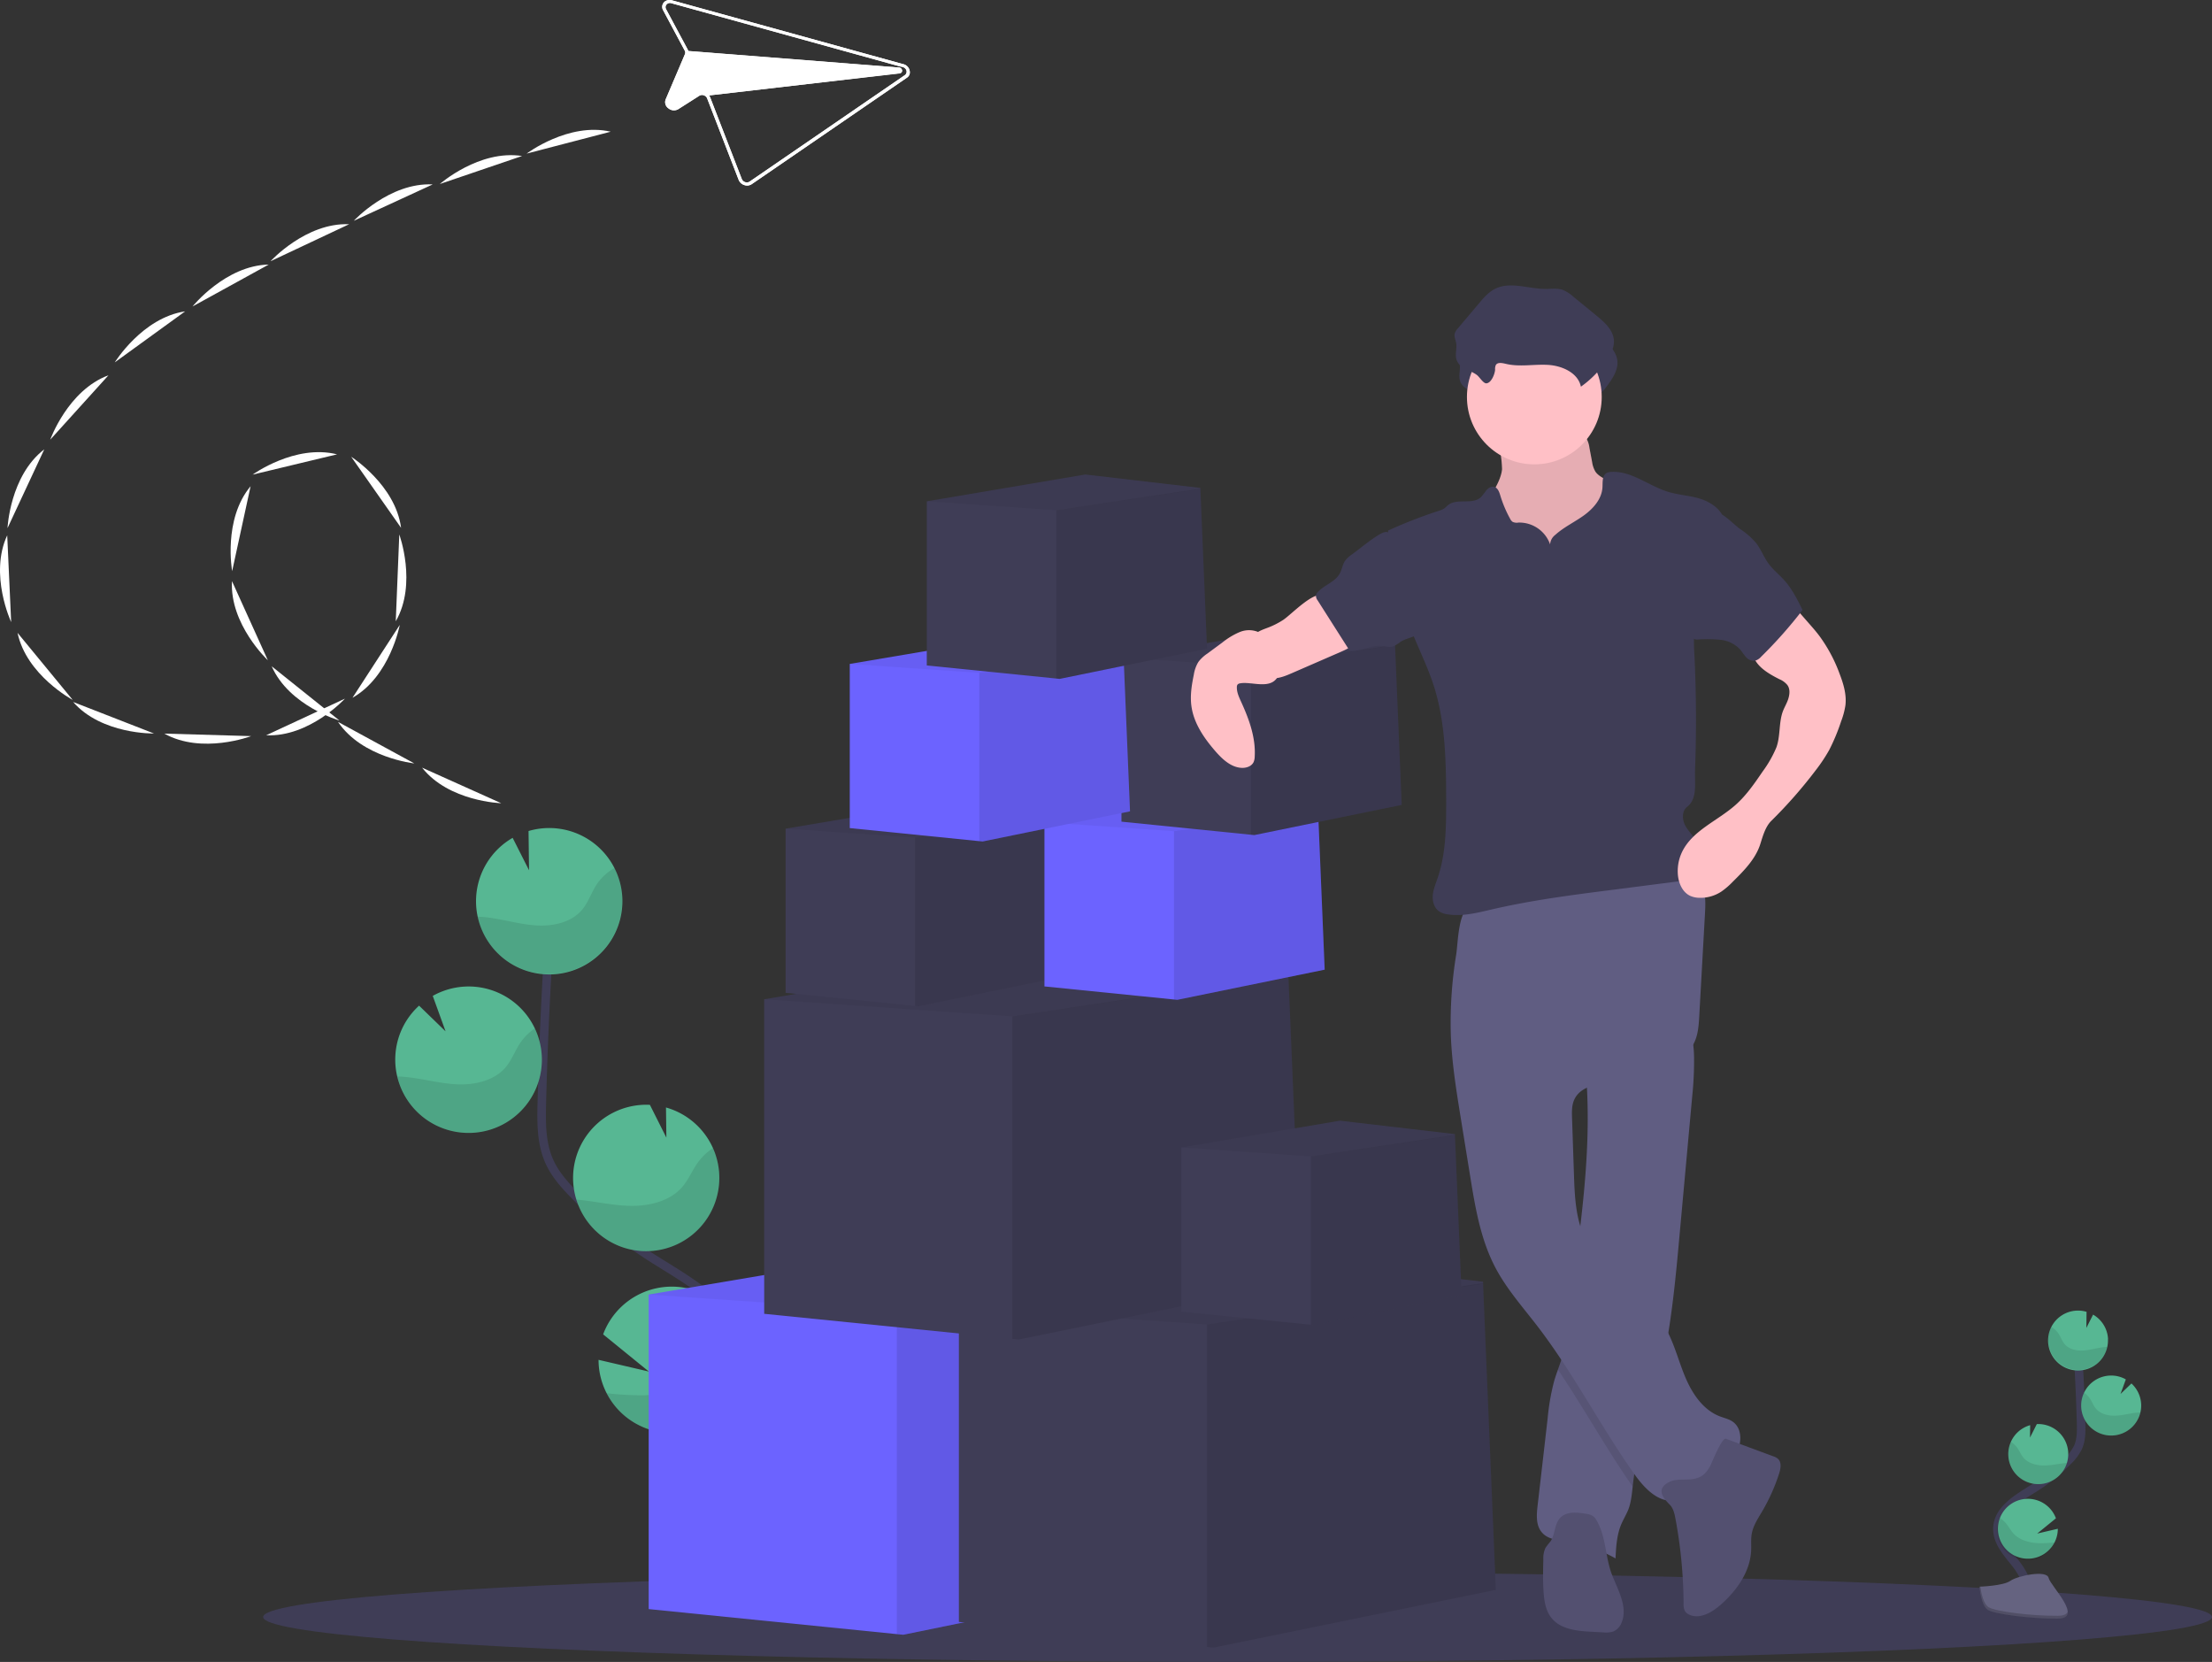 <svg xmlns="http://www.w3.org/2000/svg" viewBox="0 0 1034.01 776.72"><rect x="0" y="0" width="1034.01" height="776.72" fill="#333333" stroke="none"/><defs><style>.cls-1{fill:#3f3d56;}.cls-2{fill:none;stroke:#3f3d56;stroke-miterlimit:10;stroke-width:4px;}.cls-3{fill:#57b793;}.cls-4{opacity:0.1;}.cls-4,.cls-6,.cls-8{isolation:isolate;}.cls-5{fill:#656380;}.cls-6{opacity:0.2;}.cls-7{fill:#6c63ff;}.cls-8{opacity:0.05;}.cls-9{fill:#ffc0c6;}.cls-10{fill:#605d82;}.cls-11{fill:#535070;}.cls-12{fill:#fff;}</style></defs><g id="Layer_2" data-name="Layer 2"><g id="Layer_1-2" data-name="Layer 1"><ellipse class="cls-1" cx="578.51" cy="755.72" rx="455.5" ry="21"/><path class="cls-2" d="M946.5,747.89c3-5.51-.4-12.26-4.28-17.18s-8.61-10-8.51-16.29c.14-9,9.69-14.31,17.33-19.08a85.22,85.22,0,0,0,15.55-12.51,23.08,23.08,0,0,0,4.79-6.4c1.57-3.52,1.53-7.52,1.43-11.38q-.49-19.26-1.9-38.48"/><path class="cls-3" d="M985.42,625.89a14,14,0,0,0-7-11.5l-3.14,6.22.09-7.52a14,14,0,1,0,10,12.8h0Z"/><path class="cls-3" d="M960.39,720.89a14,14,0,1,1,.67-11.3l-8.76,7.13,9.64-2.24A14,14,0,0,1,960.39,720.89Z"/><path class="cls-3" d="M953.46,693.6a14,14,0,0,1-14.66-13.31v-.06a13.89,13.89,0,0,1,1.21-6.39,14,14,0,0,1,9-7.78l-.07,5.79,3.18-6.3h0a14,14,0,0,1,1.31,28.05Z"/><path class="cls-3" d="M987.53,670.89a14,14,0,0,1-1.32-28,13.82,13.82,0,0,1,7.52,1.78l-2.48,6.8,5.1-4.9a14,14,0,0,1,4.54,9.69,13.6,13.6,0,0,1-.36,3.86A14,14,0,0,1,987.53,670.89Z"/><path class="cls-4" d="M983.53,629.59c-3.24.36-6.39,1.37-9.64,1.57s-6.82-.58-8.88-3.11c-1.11-1.36-1.66-3.08-2.6-4.56a9.88,9.88,0,0,0-3.53-3.33,14,14,0,1,0,25.26,12.08,14.16,14.16,0,0,0,1-2.76C984.58,629.5,984.05,629.54,983.53,629.59Z"/><path class="cls-4" d="M987.53,670.89a14,14,0,0,1-13.35-20,10.27,10.27,0,0,1,2.82,2.83c1,1.51,1.6,3.25,2.78,4.64,2.18,2.57,5.92,3.41,9.31,3.25s6.65-1.11,10-1.42c.46,0,.94-.08,1.41-.09A14,14,0,0,1,987.53,670.89Z"/><path class="cls-4" d="M953.46,693.6a14,14,0,0,1-14.66-13.31v-.06a13.89,13.89,0,0,1,1.21-6.39,11.3,11.3,0,0,1,3,2.85c1.09,1.54,1.77,3.31,3,4.73,2.37,2.64,6.35,3.57,9.94,3.48s6.82-.93,10.28-1.19A14.07,14.07,0,0,1,953.46,693.6Z"/><path class="cls-4" d="M960.39,720.89a14,14,0,0,1-25.59-11.5,14.39,14.39,0,0,1,3.08,2.75c1.33,1.63,2.21,3.47,3.76,5,2.87,2.81,7.5,4,11.62,4.08A60.67,60.67,0,0,0,960.39,720.89Z"/><path class="cls-5" d="M925.34,741.54s11.07-.34,14.41-2.72,17-5.22,17.87-1.4,16.65,19,4.14,19.06-29.06-2-32.39-4S925.34,741.54,925.34,741.54Z"/><path class="cls-6" d="M962,755.15c-12.5.1-29.06-2-32.39-4-2.53-1.54-3.55-7.09-3.88-9.65h-.37s.7,8.93,4,11,19.88,4.08,32.39,4c3.61,0,4.86-1.32,4.79-3.22C966.05,754.41,964.67,755.13,962,755.15Z"/><path class="cls-2" d="M317.42,717c-7.26-13.44,1-29.9,10.44-41.88s21-24.44,20.75-39.71c-.36-21.94-23.64-34.89-42.24-46.52a207,207,0,0,1-37.93-30.49c-4.57-4.67-9-9.65-11.66-15.61-3.84-8.58-3.74-18.33-3.49-27.73q1.2-47,4.64-93.82"/><path class="cls-3" d="M222.56,419.57a34.19,34.19,0,0,1,17.08-28l7.66,15.15-.23-18.34a34.21,34.21,0,1,1-24.51,31.22Z"/><path class="cls-3" d="M283.58,651.13a34.2,34.2,0,0,0,64.59-14,33.68,33.68,0,0,0-2.23-13.88,34.21,34.21,0,0,0-64,.37L303.31,641l-23.51-5.47A33.92,33.92,0,0,0,283.58,651.13Z"/><path class="cls-3" d="M300.47,584.71a34.22,34.22,0,0,0,10.85-67.12l.18,14.09-7.7-15.33h-.09a34.22,34.22,0,0,0-3.19,68.37h0Z"/><path class="cls-3" d="M217.41,529.44a34.22,34.22,0,1,0-15.12-64l6,16.57L195.9,470a34,34,0,0,0-11.1,23.62,33.59,33.59,0,0,0,.87,9.42A34.23,34.23,0,0,0,217.41,529.44Z"/><path class="cls-4" d="M227.16,428.69c7.9.87,15.58,3.32,23.5,3.81s16.63-1.4,21.64-7.56c2.7-3.32,4.05-7.52,6.33-11.14a24.19,24.19,0,0,1,8.62-8.11,34.22,34.22,0,0,1-61.16,30.72,34.58,34.58,0,0,1-2.84-8C224.58,428.46,225.88,428.55,227.16,428.69Z"/><path class="cls-4" d="M217.41,529.44A34.24,34.24,0,0,0,250,480.64a25.17,25.17,0,0,0-6.88,6.88c-2.44,3.68-3.91,7.93-6.78,11.31-5.33,6.26-14.43,8.31-22.69,7.94s-16.23-2.73-24.45-3.48c-1.14-.1-2.3-.18-3.45-.21A34.21,34.21,0,0,0,217.41,529.44Z"/><path class="cls-4" d="M300.47,584.71a34.21,34.21,0,0,0,32.82-48.17,27.51,27.51,0,0,0-7.23,7c-2.66,3.75-4.32,8.07-7.43,11.53-5.77,6.43-15.47,8.7-24.22,8.49-8.47-.18-16.63-2.26-25.05-2.91A34.24,34.24,0,0,0,300.47,584.71Z"/><path class="cls-4" d="M283.58,651.13a34.2,34.2,0,0,0,64.59-14,33.68,33.68,0,0,0-2.23-13.88,34.37,34.37,0,0,0-7.5,6.69c-3.25,4-5.4,8.46-9.16,12.16-7,6.86-18.29,9.7-28.34,10A148.06,148.06,0,0,1,283.58,651.13Z"/><polygon class="cls-7" points="554.23 737.02 422.23 764.02 419.23 763.72 303.23 752.02 303.23 605.02 445.23 581.02 548.23 593.02 548.26 593.67 548.27 593.99 554.23 737.02"/><polygon class="cls-4" points="554.23 737.02 422.23 764.02 419.23 763.72 419.23 613.02 548.26 593.67 554.23 737.02"/><polygon class="cls-8" points="548.27 593.99 548.23 594.02 419.23 613.02 303.23 605.02 445.23 581.02 548.23 593.02 548.26 593.67 548.27 593.99"/><polygon class="cls-1" points="699.23 743.02 567.23 770.02 564.23 769.72 448.23 758.02 448.23 611.02 590.23 587.02 693.23 599.02 693.26 599.67 693.27 599.99 699.23 743.02"/><polygon class="cls-4" points="699.23 743.02 567.23 770.02 564.23 769.72 564.23 619.02 693.26 599.67 699.23 743.02"/><polygon class="cls-8" points="693.27 599.99 693.23 600.02 564.23 619.02 448.23 611.02 590.23 587.02 693.23 599.02 693.26 599.67 693.27 599.99"/><polygon class="cls-1" points="608.23 599.02 476.23 626.02 473.23 625.72 357.23 614.02 357.23 467.02 499.23 443.02 602.23 455.02 602.26 455.67 602.27 455.99 608.23 599.02"/><polygon class="cls-4" points="608.23 599.02 476.23 626.02 473.23 625.72 473.23 475.02 602.26 455.67 608.23 599.02"/><polygon class="cls-8" points="602.27 455.99 602.23 456.02 473.23 475.02 357.23 467.02 499.23 443.02 602.23 455.02 602.26 455.67 602.27 455.99"/><polygon class="cls-1" points="683.23 605.18 614.34 619.28 612.77 619.12 552.23 613.01 552.23 536.29 626.34 523.76 680.1 530.03 680.12 530.37 680.12 530.53 683.23 605.18"/><polygon class="cls-4" points="683.23 605.18 614.34 619.28 612.77 619.12 612.77 540.47 680.12 530.37 683.23 605.18"/><polygon class="cls-8" points="680.12 530.53 680.1 530.55 612.77 540.47 552.23 536.29 626.34 523.76 680.1 530.03 680.12 530.37 680.12 530.53"/><polygon class="cls-1" points="498.23 456.18 429.34 470.27 427.77 470.12 367.23 464.01 367.23 387.29 441.34 374.76 495.1 381.03 495.12 381.37 495.12 381.53 498.23 456.18"/><polygon class="cls-4" points="498.23 456.18 429.34 470.27 427.77 470.12 427.77 391.47 495.12 381.37 498.23 456.18"/><polygon class="cls-8" points="495.12 381.53 495.1 381.55 427.77 391.47 367.23 387.29 441.34 374.76 495.1 381.03 495.12 381.37 495.12 381.53"/><polygon class="cls-7" points="619.23 453.18 550.34 467.27 548.77 467.12 488.23 461.01 488.23 384.29 562.34 371.76 616.1 378.03 616.12 378.37 616.12 378.53 619.23 453.18"/><polygon class="cls-4" points="619.23 453.18 550.34 467.27 548.77 467.12 548.77 388.47 616.12 378.37 619.23 453.18"/><polygon class="cls-8" points="616.12 378.53 616.1 378.55 548.77 388.47 488.23 384.29 562.34 371.76 616.1 378.03 616.12 378.37 616.12 378.53"/><polygon class="cls-1" points="655.23 376.18 586.34 390.27 584.77 390.12 524.23 384.01 524.23 307.29 598.34 294.76 652.1 301.03 652.12 301.37 652.12 301.53 655.23 376.18"/><polygon class="cls-4" points="655.23 376.18 586.34 390.27 584.77 390.12 584.77 311.47 652.12 301.37 655.23 376.18"/><polygon class="cls-8" points="652.12 301.53 652.1 301.55 584.77 311.47 524.23 307.29 598.34 294.76 652.1 301.03 652.12 301.37 652.12 301.53"/><path class="cls-9" d="M702.15,219.34c-.73,6.5-5.69,11.74-7.53,18-2.76,9.45,2,19.6,8.56,27a59.83,59.83,0,0,0,41.62,19.74,18,18,0,0,0,6.88-.75,15.07,15.07,0,0,0,5.23-3.58c4.92-4.95,7.57-11.8,8.62-18.71s.65-13.94.24-20.91a11.65,11.65,0,0,0-.78-4.22,10.54,10.54,0,0,0-2.71-3.33,62.5,62.5,0,0,0-11.65-8.47c-1.8-1-3.73-2-4.88-3.73a12.27,12.27,0,0,1-1.51-4.47L743,209.35a12.78,12.78,0,0,0-1.89-5.32c-2.27-3.06-6.62-3.48-10.43-3.63l-14-.55c-4.35-.17-10.07-1.42-14.32-.56-4,.79-2.65,4.45-1.93,7.77A55.9,55.9,0,0,1,702.15,219.34Z"/><path class="cls-4" d="M702.15,219.34c-.73,6.5-5.69,11.74-7.53,18-2.76,9.45,2,19.6,8.56,27a59.83,59.83,0,0,0,41.62,19.74,18,18,0,0,0,6.88-.75,15.07,15.07,0,0,0,5.23-3.58c4.92-4.95,7.57-11.8,8.62-18.71s.65-13.94.24-20.91a11.65,11.65,0,0,0-.78-4.22,10.54,10.54,0,0,0-2.71-3.33,62.5,62.5,0,0,0-11.65-8.47c-1.8-1-3.73-2-4.88-3.73a12.27,12.27,0,0,1-1.51-4.47L743,209.35a12.78,12.78,0,0,0-1.89-5.32c-2.27-3.06-6.62-3.48-10.43-3.63l-14-.55c-4.35-.17-10.07-1.42-14.32-.56-4,.79-2.65,4.45-1.93,7.77A55.9,55.9,0,0,1,702.15,219.34Z"/><path class="cls-10" d="M791.06,512.1l-5.94,65.12c-1.55,17.08-3.13,34.23-6.17,51.09-1,5.81-2.28,11.59-3.74,17.32-4.06,15.91-10,31.46-11.85,47.77-.06.47-.11,1-.16,1.43-.39,3.6-.73,7.24-2,10.6-1,2.49-2.41,4.76-3.44,7.22-2,4.92-2.32,10.36-2.57,15.69a67.43,67.43,0,0,0-23.29-8c-4-.59-8.35-1-11-4-3-3.26-2.65-8.25-2.15-12.63q2.37-20.4,4.7-40.78a106.9,106.9,0,0,1,3-17.32c.54-1.89,1.19-3.75,1.85-5.61.91-2.56,1.83-5.12,2.52-7.75a92.94,92.94,0,0,0,2-12.83c1.61-13.68,3.55-27.33,5.25-41l.09-.72c2.55-20.72,4.49-41.54,3.93-62.41-.08-3.09-.21-6.18-.41-9.28-.28-4.49-.69-6.87,3-9.68,4.11-3.1,9.52-5.27,14.22-7.3,2.53-1.1,30.39-11,31-8.82a53.83,53.83,0,0,1,2,14.22A158,158,0,0,1,791.06,512.1Z"/><path class="cls-4" d="M779,628.31c-1,5.81-2.28,11.59-3.74,17.32-4.06,15.91-10,31.46-11.85,47.77-.06.47-.11,1-.16,1.43-12.42-17.74-22.88-36.82-35-54.75.91-2.56,1.83-5.12,2.52-7.75a92.56,92.56,0,0,0,2.08-12.91c1.61-13.68,3.55-27.33,5.25-41l.09-.72a42.55,42.55,0,0,0,3,8.41c8.14,16.54,27.48,24.9,36.94,40.73C778.4,627.33,778.68,627.82,779,628.31Z"/><path class="cls-10" d="M678.17,482.89c.41,13.26,2.53,26.41,4.65,39.51l4.37,27c2.39,14.8,4.89,29.89,11.89,43.14,5.24,9.92,12.78,18.38,19.61,27.27,16.78,21.86,29.39,46.63,45.3,69.13,4.63,6.54,11.24,13.62,19.13,12.25,5.18-.89,8.94-5.21,13-8.53,4.8-3.92,10.58-6.79,14.36-11.71s4.52-13.08-.6-16.58c-1.75-1.19-3.88-1.64-5.86-2.4-7.93-3-13.07-10.76-16.33-18.6s-5.25-16.25-9.6-23.54c-9.46-15.83-28.81-24.19-37-40.74-4.56-9.26-5-20-5.34-30.27l-.89-26.31c-.1-2.88-.17-5.87,1-8.5,3.11-7,12.51-7.66,20.13-8.55a68.82,68.82,0,0,0,24.67-7.78c4.39-2.37,8.67-5.39,11-9.79,2.14-4,2.43-8.71,2.68-13.25L797,427c.23-4.1.43-8.35-1-12.19-3.63-9.66-15.83-12.82-26.14-12.36-19.18.86-36.88,9.11-55,14.69a140.56,140.56,0,0,1-13.63,3.55c-4,.81-9,.48-12.84,1.78-6.88,2.32-6.71,17.38-7.68,23.62A198.51,198.51,0,0,0,678.17,482.89Z"/><path class="cls-11" d="M780.52,703.21c1.69,1.71,2.24,4.21,2.68,6.57a223.13,223.13,0,0,1,3.8,39.71,6.61,6.61,0,0,0,.71,3.6,4.72,4.72,0,0,0,1.87,1.5c4.89,2.33,10.56-.92,14.64-4.49,7.55-6.61,13.94-15.49,14.37-25.52.11-2.58-.18-5.19.27-7.74.66-3.78,2.87-7.07,4.81-10.37a88.48,88.48,0,0,0,8-17.82c.74-2.34,1.24-5.28-.6-6.91a6.17,6.17,0,0,0-2.17-1.13l-22.1-8.2c-1.92-.71-6.68,11.52-7.43,12.86-1.85,3.27-3.69,5.12-7.4,5.88s-8.29-.34-11.83,1.55C774.14,695.89,777.13,699.8,780.52,703.21Z"/><path class="cls-11" d="M746.44,710.76a6.59,6.59,0,0,0-1.68-2.13,7.45,7.45,0,0,0-3.39-1.15c-4.2-.72-9.18-1.19-12.09,1.94-2.72,2.93-2.25,7.7-4.52,11a34.2,34.2,0,0,0-2.32,3,11.3,11.3,0,0,0-1,5.38c-.12,5.09-.24,10.2.12,15.28.29,4.26,1,8.73,3.67,12.07,4.28,5.36,12,6.13,18.84,6.47l5.55.29a11.24,11.24,0,0,0,4.54-.42,7.46,7.46,0,0,0,3.92-4.31c2.89-7.18-1.68-14.91-4.5-22.11C750.33,727.78,750.91,718.59,746.44,710.76Z"/><path class="cls-1" d="M700.55,182.69a4.58,4.58,0,0,1,.31-2.14c.81-1.43,2.93-1,4.53-.64,6.43,1.62,13.21.15,19.84.53s14.09,3.69,15.42,10.19a48.36,48.36,0,0,0,12.23-12.56c1.84-2.75,3.44-5.9,3.19-9.2-.36-4.76-4.35-8.32-8-11.34l-11-9a16.53,16.53,0,0,0-4.94-3.14c-2.54-.87-5.32-.45-8-.45-8,0-16.58-3.65-23.71,0-3,1.53-5.23,4.16-7.39,6.72L683.2,163.3a6.21,6.21,0,0,0-1.58,2.67c-.28,1.42.45,2.82.71,4.25.46,2.6-.66,5.38.2,7.88,1.43,4.14,6.47,4.73,9.55,7.11,1.14.88,2.94,3.89,4.31,3.85C698.8,189,700.48,184.61,700.55,182.69Z"/><circle class="cls-9" cx="717.23" cy="185.52" r="31.5"/><path class="cls-1" d="M724.61,254.45a15.24,15.24,0,0,0-14.81-10.22,4.53,4.53,0,0,1-2.74-.35,3.85,3.85,0,0,1-1.13-1.4,55.73,55.73,0,0,1-4.59-10.86c-.5-1.67-1.19-3.64-2.88-4.07-1.36-.35-2.75.53-3.66,1.6a35.64,35.64,0,0,1-2.62,3.29c-4,3.54-11,.31-15.19,3.56-.69.53-1.26,1.21-2,1.7a9.67,9.67,0,0,1-2.31,1A219.89,219.89,0,0,0,648.8,248c2.8,16.84,5.66,34,12.22,49.75,3.12,7.5,6.65,14.85,9.15,22.58,5.54,17.13,5.78,35.46,5.85,53.47,0,12.32,0,24.9-4,36.56-.9,2.64-2,5.26-2.25,8s.57,5.84,2.82,7.48a9.56,9.56,0,0,0,4.35,1.53c6.91,1,13.87-.82,20.67-2.4,18.23-4.22,36.83-6.64,55.38-9l31.1-4a18.42,18.42,0,0,0,6.44-1.67c5.69-3.11,6.23-11.67,2.69-17.11-1.69-2.61-4.08-4.75-5.51-7.51s-1.54-6.64.91-8.55c5-3.9,3.5-11.13,3.74-17.45q1-26.52-.27-53a106.3,106.3,0,0,1-.18-11c.35-6.22,1.89-12.31,3.43-18.36l9.45-37.2c-2.47-3.9-7.2-6.38-11.67-7.5s-9.14-1.45-13.55-2.82c-9-2.8-17.08-9.9-26.51-9.24a4.77,4.77,0,0,0-2.06.5c-2.12,1.21-1.79,4.27-1.92,6.71-.3,5.41-4.28,9.92-8.66,13.09S731,246.36,727,250A6,6,0,0,0,724.61,254.45Z"/><path class="cls-9" d="M599.8,289.74a37.65,37.65,0,0,1-6.62,3.41c-2.2.87-4.55,1.56-6.35,3.08a9.9,9.9,0,0,0-2.21,2.73A12.13,12.13,0,0,0,595.8,317c2.89-.15,5.62-1.32,8.27-2.47l22.22-9.67c3.76-1.63,7.82-3.53,9.6-7.23a1.73,1.73,0,0,0,.22-1.15,1.84,1.84,0,0,0-.92-1,49.71,49.71,0,0,1-12.93-12.2c-.91-1.24-2-4.16-3.32-4.91C614.24,275.79,603.57,287.3,599.8,289.74Z"/><path class="cls-9" d="M837.32,281.89l8.19,9.36c1.76,2,3.52,4,5.12,6.16A71.36,71.36,0,0,1,860,315.08c1.78,4.67,3.26,9.65,2.64,14.61a35.61,35.61,0,0,1-2,7.43,92.13,92.13,0,0,1-5.57,13.4,75.81,75.81,0,0,1-6.23,9.37A219,219,0,0,1,828,383.64c-2.8,2.77-4,7.26-5.19,11-2.25,6.91-7.6,12.3-12.77,17.4a35.34,35.34,0,0,1-5.49,4.72,17.79,17.79,0,0,1-10,2.84,11.22,11.22,0,0,1-4.49-.93c-3.54-1.68-5.34-5.77-5.71-9.67a20.69,20.69,0,0,1,1.72-10.36c4.7-10.41,16.77-14.92,25.3-22.52,5-4.45,8.83-10.05,12.61-15.58a54.18,54.18,0,0,0,6.37-11.17c1.9-5.09,1.16-11.11,2.83-16.27.7-2.19,2-4.16,2.71-6.33s1-4.74-.38-6.61a9.45,9.45,0,0,0-3.71-2.72c-5.45-2.76-11.55-6.32-12.59-12.35a13.26,13.26,0,0,1,2.44-9.43,38.43,38.43,0,0,1,6.87-7.2C830.92,286.32,834.93,284,837.32,281.89Z"/><path class="cls-9" d="M594.54,302.8c-1.44-2.92-3.25-5.9-6.17-7.35a11.35,11.35,0,0,0-9,0,33.84,33.84,0,0,0-7.88,4.76l-7.06,5.21a17.33,17.33,0,0,0-4.19,3.87,16.06,16.06,0,0,0-2.18,6c-1,4.87-1.81,9.88-1.11,14.81,1.12,8,5.92,14.92,11.2,21,3.3,3.78,7.38,7.6,12.4,7.77,2.17.07,4.58-.79,5.48-2.76a6.74,6.74,0,0,0,.49-2.46c.54-8.88-2.64-17.55-6.34-25.64-1-2.2-2.08-4.48-2-6.89a1.89,1.89,0,0,1,.3-1.16,1.86,1.86,0,0,1,1.2-.59c5.07-1,13.81,2.94,17.36-2.69C599.34,313,596.18,306.11,594.54,302.8Z"/><path class="cls-1" d="M698.89,172.78a4.72,4.72,0,0,1,.32-2.14c.81-1.44,2.93-1,4.53-.64,6.43,1.62,13.21.15,19.84.53s14.08,3.69,15.42,10.19a48.52,48.52,0,0,0,12.23-12.56c1.84-2.76,3.44-5.91,3.19-9.21-.36-4.76-4.36-8.32-8-11.33l-11-9a16.36,16.36,0,0,0-4.93-3.14c-2.55-.87-5.32-.45-8-.45-8,0-16.58-3.65-23.71,0-3,1.53-5.23,4.16-7.39,6.72l-9.84,11.64a6.19,6.19,0,0,0-1.57,2.67c-.28,1.42.45,2.82.71,4.25.46,2.6-.66,5.38.2,7.87,1.43,4.15,6.47,4.74,9.55,7.12,1.14.88,2.94,3.89,4.31,3.85C697.12,179.1,698.8,174.7,698.89,172.78Z"/><path class="cls-1" d="M632,259.1a13,13,0,0,0-3.3,3.07c-1.15,1.75-1.39,4-2.38,5.8-2.12,3.94-7.09,5.35-10.18,8.58a3.16,3.16,0,0,0-1,1.68,3.74,3.74,0,0,0,.83,2.42l14.94,23.48c5,.44,9.74-2.68,14.72-2.26,1.85.15,3.76.79,5.54.24a16.32,16.32,0,0,0,3.55-2.17c3-1.88,6.92-2.1,9.41-4.57s2.7-6.1,2.67-9.47a36.84,36.84,0,0,0-.89-8.7c-2.2-9-9.09-15.94-13.41-23.92-2.11-3.89-3.25-6.16-7.7-3.49S636.2,256,632,259.1Z"/><path class="cls-1" d="M813.4,247.23a34.7,34.7,0,0,1,7.52,6.58c2.27,2.93,3.56,6.53,5.75,9.53s5,5.16,7.4,7.84c3.65,4.06,6.12,9,8.54,13.91a209.19,209.19,0,0,1-19.32,21.8,6.2,6.2,0,0,1-2.94,1.92,4.73,4.73,0,0,1-4.14-1.69c-1.08-1.12-1.84-2.52-2.87-3.69a14.67,14.67,0,0,0-9.13-4.41,61.68,61.68,0,0,0-10.35-.15,4,4,0,0,1-2.21-.37,3.71,3.71,0,0,1-1.2-1.38c-4-6.88-2.75-15.52-1.32-23.38l3.27-18a40.72,40.72,0,0,1,2.73-10c1.24-2.65,4-7.15,7.42-6.35S810.51,245.15,813.4,247.23Z"/><polygon class="cls-7" points="528.23 379.18 459.34 393.27 457.77 393.12 397.23 387.01 397.23 310.29 471.34 297.76 525.1 304.03 525.12 304.37 525.12 304.53 528.23 379.18"/><polygon class="cls-4" points="528.23 379.18 459.34 393.27 457.77 393.12 457.77 314.47 525.12 304.37 528.23 379.18"/><polygon class="cls-8" points="525.12 304.53 525.1 304.55 457.77 314.47 397.23 310.29 471.34 297.76 525.1 304.03 525.12 304.37 525.12 304.53"/><polygon class="cls-1" points="564.23 303.18 495.34 317.28 493.77 317.12 433.23 311.01 433.23 234.29 507.34 221.76 561.1 228.03 561.12 228.37 561.12 228.53 564.23 303.18"/><polygon class="cls-4" points="564.23 303.18 495.34 317.28 493.77 317.12 493.77 238.47 561.12 228.37 564.23 303.18"/><polygon class="cls-8" points="561.12 228.53 561.1 228.55 493.77 238.47 433.23 234.29 507.34 221.76 561.1 228.03 561.12 228.37 561.12 228.53"/><path class="cls-12" d="M314.14.15,420.87,29.61l1.39.38a3.94,3.94,0,0,1,3,4.4A3,3,0,0,1,424,36.26L351.36,86.09a3.91,3.91,0,0,1-3.45.39,4.22,4.22,0,0,1-2.62-2.43L330.57,46a2.4,2.4,0,0,0-1.22-1.31,2.45,2.45,0,0,0-2.35,0L317.09,51a4,4,0,0,1-4.6-.35h0a3.5,3.5,0,0,1-1.32-4.19l9-21.13a1.78,1.78,0,0,0,.15-.85,2.13,2.13,0,0,0-.26-.87L310,4.81A3.14,3.14,0,0,1,311.65.24a4.06,4.06,0,0,1,2.49-.09Zm-2.78,4.14,10.06,18.77a4.09,4.09,0,0,1,.31.75l98.42,7.72a1.27,1.27,0,0,1,.26,0,1.6,1.6,0,0,1,1.28,1.72,1.29,1.29,0,0,1-1.19,1L331.39,44.62a3.68,3.68,0,0,1,.62,1.06l14.72,38a2.58,2.58,0,0,0,2.94,1.52,2.09,2.09,0,0,0,.7-.3L423,35.1a2,2,0,0,0,.24-3,2.74,2.74,0,0,0-1.29-.81L420.55,31,313.85,1.5a2.09,2.09,0,0,0-2.7,1.41,2,2,0,0,0,.21,1.38Z"/><path class="cls-12" d="M314.14.15,420.87,29.61l1.39.38a3.94,3.94,0,0,1,3,4.4A3,3,0,0,1,424,36.26L351.36,86.09a3.91,3.91,0,0,1-3.45.39,4.22,4.22,0,0,1-2.62-2.43L330.57,46a2.4,2.4,0,0,0-1.22-1.31,2.45,2.45,0,0,0-2.35,0L317.09,51a4,4,0,0,1-4.6-.35h0a3.5,3.5,0,0,1-1.32-4.19l9-21.13a1.78,1.78,0,0,0,.15-.85,2.13,2.13,0,0,0-.26-.87L310,4.81A3.14,3.14,0,0,1,311.65.24a4.06,4.06,0,0,1,2.49-.09Zm-2.78,4.14,10.06,18.77a3.43,3.43,0,0,1,.43,1.45,4.1,4.1,0,0,1,0,.7h0a2.83,2.83,0,0,1-.21.7l-9,21.13a2.07,2.07,0,0,0,.79,2.51h0a2.39,2.39,0,0,0,2.76.21l9.91-6.22a4,4,0,0,1,3.67-.18h0l.24.11a4.36,4.36,0,0,1,1.42,1.13,3.68,3.68,0,0,1,.62,1.06l14.72,38a2.58,2.58,0,0,0,2.94,1.52,2.09,2.09,0,0,0,.7-.3L423,35.1a2,2,0,0,0,.24-3,2.74,2.74,0,0,0-1.29-.81L420.55,31,313.85,1.5a2.09,2.09,0,0,0-2.7,1.41,2,2,0,0,0,.21,1.38Z"/><path class="cls-12" d="M321.35,23.78l0,1.4.43,0h0l98.34,7.72L329.73,43.38h0l-.24,0,.34,1.39,1.57-.18L420.5,34.33a1.27,1.27,0,0,0,1.17-1.56,1.69,1.69,0,0,0-1.26-1.2,1.27,1.27,0,0,0-.26,0l-98.42-7.72Z"/><path class="cls-12" d="M3.37,250.18c-8.54,18.36,1.85,40.57,1.85,40.57Z"/><path class="cls-12" d="M20.7,210C4.6,222.34,3.51,246.83,3.51,246.83Z"/><path class="cls-12" d="M50.72,175.38c-19,7-27.24,30.11-27.24,30.11Z"/><path class="cls-12" d="M86.54,145.52c-20,2.95-32.88,23.83-32.88,23.83Z"/><path class="cls-12" d="M8.2,295.76C12.37,315.58,34,327.12,34,327.12Z"/><path class="cls-12" d="M34.18,328.07C47.51,343.32,72,342.81,72,342.81Z"/><path class="cls-12" d="M76.8,342.85c17.68,9.89,40.6,1.18,40.6,1.18Z"/><path class="cls-12" d="M124.41,343.64c20.24.93,36.83-17.12,36.83-17.12Z"/><path class="cls-12" d="M164.77,326.11c17.64-10,22.11-34.06,22.11-34.06Z"/><path class="cls-12" d="M185,290.37c10.1-17.56,1.65-40.58,1.65-40.58Z"/><path class="cls-12" d="M187.49,246.7c-2.64-20.08-23.33-33.24-23.33-33.24Z"/><path class="cls-12" d="M157.57,212.34c-19.64-4.92-39.49,9.48-39.49,9.48Z"/><path class="cls-12" d="M117.14,227.24c-13,15.56-8.62,39.68-8.62,39.68Z"/><path class="cls-12" d="M108.44,271.59c-1.12,20.22,16.77,37,16.77,37Z"/><path class="cls-12" d="M127,311.39c8.17,18.54,31.71,25.38,31.71,25.38Z"/><path class="cls-12" d="M158,337.37c11.29,16.82,35.67,19.42,35.67,19.42Z"/><path class="cls-12" d="M197.3,358.77c12.55,15.9,37,16.62,37,16.62Z"/><path class="cls-12" d="M244.05,72.91C224,69.81,205.6,86,205.6,86Z"/><path class="cls-12" d="M125.61,123.64C105.36,124.09,90,143.23,90,143.23Z"/><path class="cls-12" d="M163.2,104.79c-20.24-.83-36.74,17.3-36.74,17.3Z"/><path class="cls-12" d="M202.28,86.19c-20.23-1-36.9,17-36.9,17Z"/><path class="cls-12" d="M285.48,61.55c-19.74-4.54-39.3,10.24-39.3,10.24Z"/></g></g></svg>